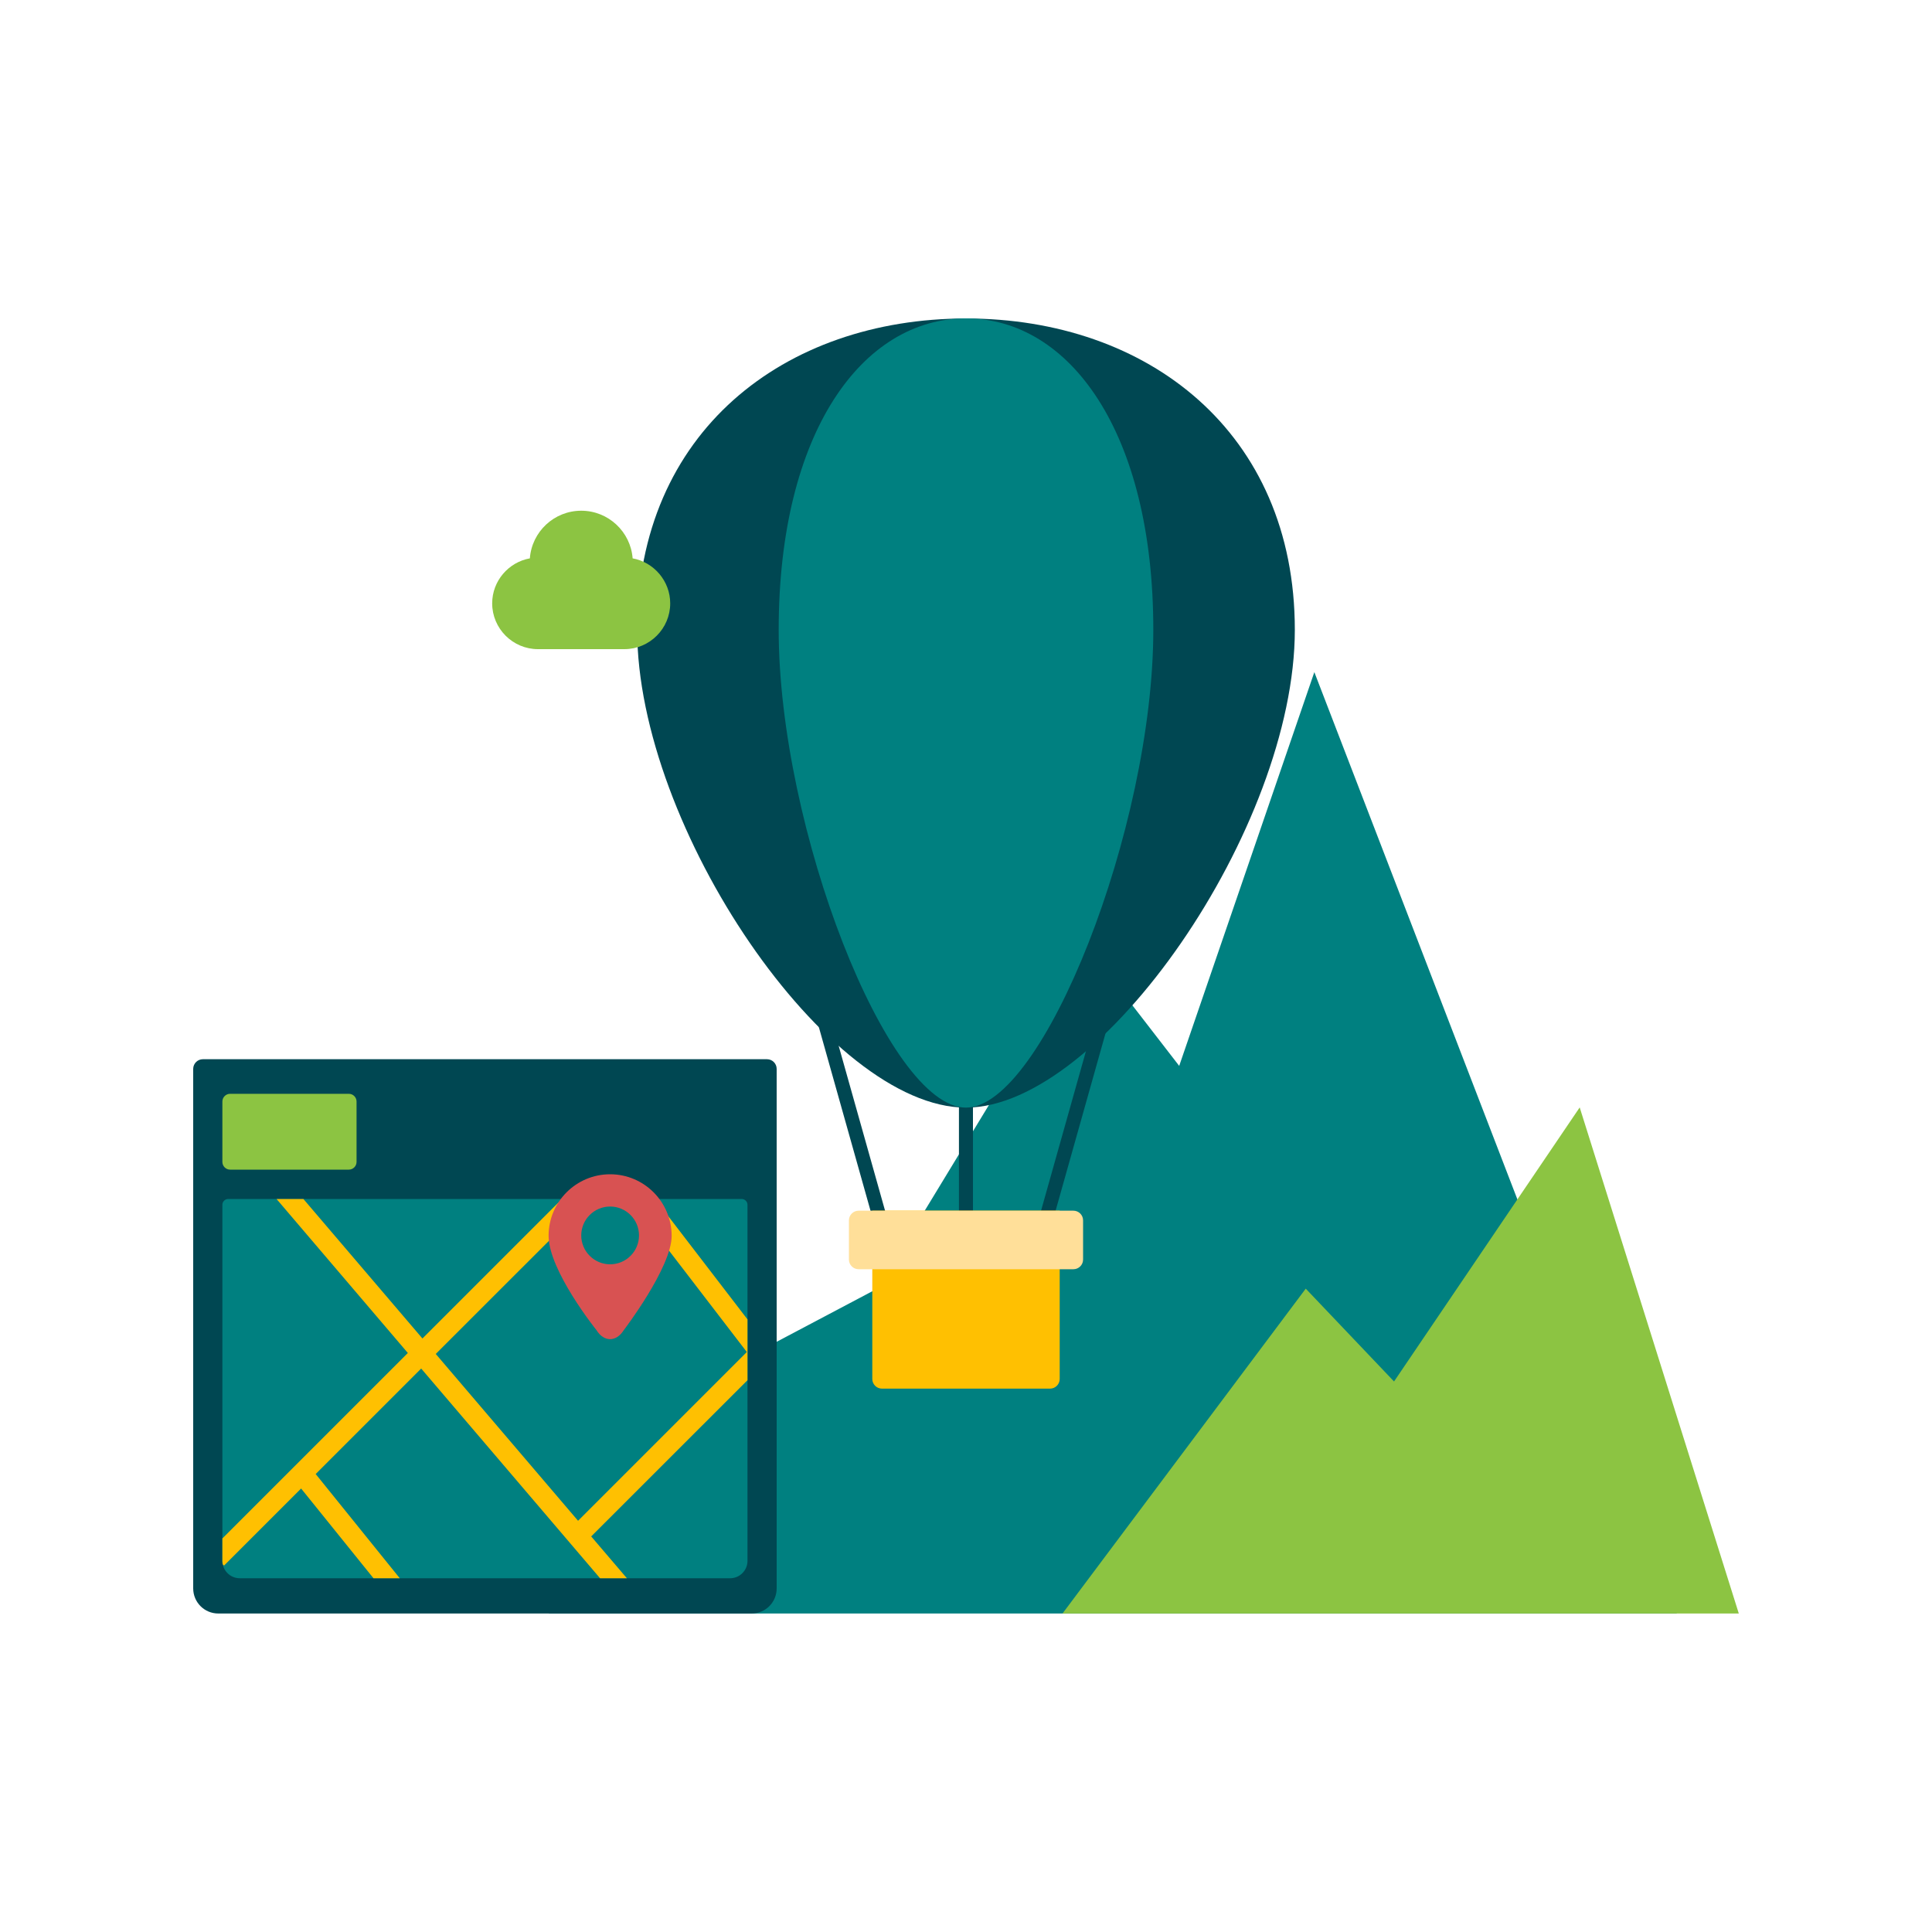 <svg xml:space="preserve" style="enable-background:new 0 0 2000 2000;" viewBox="0 0 2000 2000" y="0px" x="0px" xmlns:xlink="http://www.w3.org/1999/xlink" xmlns="http://www.w3.org/2000/svg" id="图层_1" version="1.1">
<style type="text/css">
	.st0{display:none;}
	.st1{display:inline;}
	.st2{fill:#8FC741;}
	.st3{fill:#008080;}
	.st4{fill:#004752;}
	.st5{fill:#FFC001;}
	.st6{display:inline;fill:#FFC001;}
	.st7{fill:#FFDF99;}
	.st8{fill:#8CC442;}
	.st9{fill:#D85252;}
	.st10{clip-path:url(#SVGID_2_);fill:#FFC001;}
	.st11{display:inline;fill:#004752;}
	.st12{display:inline;fill:#008080;}
	.st13{display:inline;fill:#8CC442;}
	.st14{display:inline;fill:#FFDF99;}
	.st15{display:inline;fill:#D85252;}
	.st16{display:inline;fill:#FFFFFF;}
	.st17{clip-path:url(#SVGID_4_);fill:#004752;}
	.st18{fill:#93CB41;}
	.st19{fill:#FFFFFF;}
	.st20{display:inline;opacity:0.98;fill:#D85252;}
	.st21{display:inline;opacity:0.96;fill:#8CC442;}
	.st22{clip-path:url(#SVGID_6_);}
	.st23{clip-path:url(#SVGID_8_);fill:#FFC001;}
	.st24{clip-path:url(#SVGID_10_);fill:#FFC001;}
	.st25{clip-path:url(#SVGID_12_);fill:#FFC001;}
	.st26{clip-path:url(#SVGID_14_);fill:#FFC001;}
	.st27{fill:#94CC41;}
	.st28{clip-path:url(#SVGID_16_);}
	.st29{clip-path:url(#SVGID_18_);}
	.st30{display:inline;fill:#8FC741;}
</style>
<g class="st0" id="露营">
	<g class="st1">
		<polygon points="663.2,474.4 217.3,1416.9 870.6,1565.6" class="st2"></polygon>
		<polygon points="1108,465.2 663.2,474.4 870.6,1565.6 1602.4,1391" class="st3"></polygon>
		<polygon points="630.2,747.2 366.7,1450.9 642.5,1513.7" class="st4"></polygon>
		<polygon points="847.2,673.1 1086.2,646.3 1161.9,822.4 896.3,869" class="st4"></polygon>
		<path d="M885.9,1584.6h-30.6c-1.1,0-2-0.9-2-2V1504c0-1.1,0.9-2,2-2h30.6c1.1,0,2,0.9,2,2v78.5
			C887.9,1583.7,887,1584.6,885.9,1584.6z" class="st4"></path>
		<path d="M1613.5,1426.4H1583c-1.1,0-2-0.9-2-2v-78.5c0-1.1,0.9-2,2-2h30.6c1.1,0,2,0.9,2,2v78.5
			C1615.5,1425.5,1614.6,1426.4,1613.5,1426.4z" class="st4"></path>
		<path d="M232.6,1441.1H202c-1.1,0-2-0.9-2-2v-78.5c0-1.1,0.9-2,2-2h30.6c1.1,0,2,0.9,2,2v78.5
			C234.6,1440.2,233.7,1441.1,232.6,1441.1z" class="st4"></path>
	</g>
	<g class="st1">
		<path d="M1429.2,1258.8h-290.1c-2.1,0-3.8,1.7-3.8,3.8v16.8c0,2.1,1.7,3.8,3.8,3.8h290.1c2.1,0,3.8-1.7,3.8-3.8v-16.8
			C1433.1,1260.5,1431.4,1258.8,1429.2,1258.8z" class="st4"></path>
		<path d="M1337.5,1576.9l-110.7-304.1c-0.7-2-2.9-3-4.9-2.3l-10.4,3.8c-2,0.7-3,2.9-2.3,4.9l110.7,304.1
			c0.7,2,2.9,3,4.9,2.3l10.4-3.8C1337.2,1581,1338.2,1578.8,1337.5,1576.9z" class="st4"></path>
		<path d="M1209.2,1576.9l110.7-304.1c0.7-2,2.9-3,4.9-2.3l10.4,3.8c2,0.7,3,2.9,2.3,4.9l-110.7,304.1
			c-0.7,2-2.9,3-4.9,2.3l-10.4-3.8C1209.5,1581,1208.4,1578.8,1209.2,1576.9z" class="st4"></path>
		<path d="M1657.1,1443.1h-465.1c-6,0-10.8-4.8-10.8-10.8v-31.2c0-6,4.8-10.8,10.8-10.8h465.1c6,0,10.8,4.8,10.8,10.8
			v31.2C1667.9,1438.3,1663.1,1443.1,1657.1,1443.1z" class="st5"></path>
		<polygon points="1800,1014 1420,1014 1268.6,1393 1648.6,1393" class="st5"></polygon>
		<path d="M1765.1,1258.8h-269.1c-2.1,0-3.8,1.7-3.8,3.8v16.8c0,2.1,1.7,3.8,3.8,3.8h269.1c2.1,0,3.8-1.7,3.8-3.8v-16.8
			C1768.9,1260.5,1767.2,1258.8,1765.1,1258.8z" class="st4"></path>
		<path d="M1694.2,1576.9l-110.7-304.1c-0.7-2-2.9-3-4.9-2.3l-10.4,3.8c-2,0.7-3,2.9-2.3,4.9l110.7,304.1
			c0.7,2,2.9,3,4.9,2.3l10.4-3.8C1693.9,1581,1694.9,1578.8,1694.2,1576.9z" class="st4"></path>
		<path d="M1565.9,1576.9l110.7-304.1c0.7-2,2.9-3,4.9-2.3l10.4,3.8c2,0.7,3,2.9,2.3,4.9l-110.7,304.1
			c-0.7,2-2.9,3-4.9,2.3l-10.4-3.8C1566.2,1581,1565.2,1578.8,1565.9,1576.9z" class="st4"></path>
	</g>
	<path d="M1648.7,414.2c14.3,19.5,22.7,43.5,22.7,69.5c0,65-52.7,117.7-117.7,117.7c-13.4,0-26.3-2.2-38.3-6.4
		c21.1,37.2,61.1,62.3,107,62.3c67.9,0,123-55.1,123-123C1745.5,475.5,1704,426.2,1648.7,414.2z" class="st6"></path>
</g>
<g class="st0" id="浪漫">
	<g class="st1">
		<path d="M646.4,1283.3l-96.1,18.9c-2.1,0.4-4.2-1-4.7-3.1l-13.8-70.2c-0.4-2.1,1-4.2,3.1-4.7l96.1-18.9
			c2.1-0.4,4.2,1,4.7,3.1l13.8,70.2C650,1280.7,648.6,1282.8,646.4,1283.3z" class="st4"></path>
		<circle r="150.6" cy="1649.4" cx="638.5" class="st4"></circle>
		<circle r="53.8" cy="1649.4" cx="638.5" class="st7"></circle>
		<circle r="150.6" cy="1649.4" cx="1478.2" class="st4"></circle>
		<circle r="53.8" cy="1649.4" cx="1478.2" class="st7"></circle>
		<path d="M1275.1,1526H897.5c-33.6,0-61.1,27.5-61.1,61.1v0c0,33.6,27.5,61.1,61.1,61.1h377.6
			c33.6,0,61.1-27.5,61.1-61.1v0C1336.2,1553.5,1308.7,1526,1275.1,1526z" class="st3"></path>
		<path d="M993.8,1265H771c-11.8,0-21.5-9.7-21.5-21.5v-10.2c0-11.8,9.7-21.5,21.5-21.5h222.8
			c11.8,0,21.5,9.7,21.5,21.5v10.2C1015.3,1255.4,1005.6,1265,993.8,1265z" class="st4"></path>
		<path d="M475.4,1008h194.2c36.7,0,66.8,30.1,66.8,66.8v112c0,36.7-30.1,66.8-66.8,66.8H475.4
			c-36.7,0-66.8-30.1-66.8-66.8v-112C408.6,1038.1,438.7,1008,475.4,1008z" class="st3"></path>
		<path d="M460.5,1375.2h-31.2c-26.5,0-48.2-21.7-48.2-48.2v0c0-26.5,21.7-48.2,48.2-48.2h31.2
			c26.5,0,48.2,21.7,48.2,48.2v0C508.6,1353.5,487,1375.2,460.5,1375.2z" class="st4"></path>
		<path d="M429.7,1375.2h-0.6c-26.4,0-48-21.6-48-48v-0.4c0-26.4,21.6-48,48-48h0.6V1375.2z" class="st5"></path>
		<path d="M960.7,1423.8L960.7,1423.8c0-48.2,33.3-88.6,78.2-99.4c12.4-3,18.1-17.3,11.7-28.2
			c-11-18.6-31.2-31.1-54.2-31.1h-305c-176.1,0-320.2,144.1-320.2,320.2v0c0,34.6,28.3,62.9,62.9,62.9h562.3
			c34.6,0,62.9-28.3,62.9-62.9V1526C1004.5,1524,960.7,1479,960.7,1423.8z" class="st3"></path>
		<path d="M648.2,1119.4c0-24.7-19.7-44.8-44.1-44.8c-12.4,0-23.6,6.6-31.6,15c-8-8.4-19.2-15-31.6-15
			c-24.4,0-44.1,20.1-44.1,44.8c0,36.6,57.7,84.7,75.7,84.7C590.8,1204.1,648.2,1153.4,648.2,1119.4z" class="st7"></path>
		<path d="M685,1527.7H509.5c-0.4,0-0.8-0.4-0.8-0.8v-16.1c0-0.4,0.4-0.8,0.8-0.8h175.4c0.5,0,1,0.4,1,1v15.9
			C685.8,1527.3,685.5,1527.7,685,1527.7z" class="st4"></path>
		<path d="M685,1601H509.5c-0.4,0-0.8-0.4-0.8-0.8v-16.1c0-0.4,0.4-0.8,0.8-0.8h175.4c0.5,0,1,0.4,1,1v15.9
			C685.8,1600.6,685.5,1601,685,1601z" class="st4"></path>
		<path d="M720.5,1564.4H474c-0.4,0-0.8-0.4-0.8-0.8v-16.1c0-0.4,0.4-0.8,0.8-0.8h246.3c0.5,0,1,0.4,1,1v15.9
			C721.3,1564,720.9,1564.4,720.5,1564.4z" class="st4"></path>
		<path d="M1287.3,1057.7h114l103.8,383.1h-217.8c0,0,16.5-51.2,16.5-193.1S1287.3,1057.7,1287.3,1057.7z" class="st3"></path>
		<path d="M1285.9,965.4h141c34.6,0,62.7,28.1,62.7,62.7v9.7c0,34.6-28.1,62.7-62.7,62.7h-141
			c-34.6,0-62.7-28.1-62.7-62.7v-9.7C1223.2,993.5,1251.2,965.4,1285.9,965.4z" class="st3"></path>
		<path d="M1478.1,983.7h0.6c26.4,0,48,21.6,48,48v0.4c0,26.4-21.6,48-48,48h-0.6V983.7z" class="st5"></path>
		<path d="M1456.7,1105.9h-8.7c-11.8,0-21.4-9.6-21.4-21.4V979.3c0-11.8,9.6-21.4,21.4-21.4h8.7
			c11.8,0,21.4,9.6,21.4,21.4v105.2C1478.1,1096.3,1468.5,1105.9,1456.7,1105.9z" class="st4"></path>
		<path d="M1312.4,1064.3h-118.1c-13.1,0-23.8-10.6-23.8-23.8v0c0-13.1,10.6-23.8,23.8-23.8h118.1
			c13.1,0,23.8,10.6,23.8,23.8v0C1336.2,1053.7,1325.5,1064.3,1312.4,1064.3z" class="st4"></path>
		<path d="M1252.7,1016.8H1240c13.1,0,23.8,10.6,23.8,23.8v0c0,13.1-10.6,23.8-23.8,23.8h12.7
			c13.1,0,23.8-10.6,23.8-23.8v0C1276.5,1027.4,1265.8,1016.8,1252.7,1016.8z" class="st8"></path>
		<circle r="23.8" cy="1040.5" cx="1194.3" class="st8"></circle>
		<path d="M1200.3,766.9h-8.1c-0.3,0-0.7,0-1,0v122c0.3,0,0.7,0,1,0h8.1c19.8,0,35.9-27.5,35.9-61v0
			C1236.2,794.4,1220,766.9,1200.3,766.9z" class="st7"></path>
		<rect height="121.9" width="11.2" class="st5" y="767" x="1191.1"></rect>
		<path d="M1241.2,847h-14.5c-0.4,0-0.8-0.4-0.8-0.8v-36.5c0-0.4,0.4-0.8,0.8-0.8h14.5c0.4,0,0.8,0.4,0.8,0.8l0,36.5
			C1242,846.6,1241.7,847,1241.2,847z" class="st7"></path>
		<path d="M1277.8,831.5h-50.1c-0.2,0-0.4-0.2-0.4-0.4v-6.4c0-0.2,0.2-0.4,0.4-0.4h50.1c0.2,0,0.4,0.2,0.4,0.4v6.4
			C1278.1,831.3,1278,831.5,1277.8,831.5z" class="st7"></path>
		<path d="M1320.4,995.1L1270.2,826c-0.1-0.2,0.1-0.4,0.2-0.5l6.3-1.9c0.2-0.1,0.4,0.1,0.5,0.2l50.2,169.2
			c0.1,0.2-0.1,0.4-0.2,0.5l-6.3,1.9C1320.7,995.4,1320.5,995.3,1320.4,995.1z" class="st7"></path>
		<circle r="9.8" cy="991.9" cx="1322.5" class="st7"></circle>
		<path d="M1495.1,1495.3c24.5,0,47.9,5.2,68.9,14.7c14.2,1.9,24.7-15.3,16.8-29.1c-35.2-61.2-105.8-94.5-177.4-93.1
			c-107.3,2.1-192.1,96.1-192.1,212.7c0,16.6,1.8,32.8,5.1,48.3H1327C1334.7,1562.8,1407,1495.3,1495.1,1495.3z" class="st3"></path>
	</g>
	<g class="st1">
		<path d="M916,1095c2.4-0.4,5-3.5,6.9-8.6c4.9-13.1,14.4-41.3,20.7-79c8.4-50.7-11.2-45.4-1.3-105.1
			c6.6-39.8,26.3-45.2,36.7-107.6c8.2-49.2,1.7-80.1-1.5-91c-0.8-2.8-2.3-4.2-3.9-3.8l0,0c-2.8,0.7-5.1,8.7-4,14
			c3.1,14.8,6.3,42.8-0.4,83.1c-9.2,55.5-26.3,45.3-36.7,107.6c-10.3,61.8,10.3,54.4,1.5,107.1c-5.2,31.4-13.5,55.3-19.3,69.6
			C912.3,1087.3,913.1,1095.5,916,1095L916,1095z" class="st4"></path>
		<path d="M756.9,687.8c-2,1.9-3.1,6.2-2.8,11.8c0.6,14.5,2.7,45.2,11.2,82.1c11.5,49.7,26.7,32.7,40.2,91.2
			c9,39.1-6.3,56.1,7.8,117.3c11.1,48.2,28.3,71.2,35.1,78.7c1.8,2,3.5,2.3,4.8,0.9v0c2.2-2.4,1.2-10.8-1.7-14.8
			c-8.2-11-21.4-33.5-30.5-73.1c-12.5-54.4,6.2-56.2-7.8-117.3c-13.9-60.6-29.2-41.1-41.1-92.8c-7.1-30.8-8.8-56.9-9-73
			C763,692.2,759.3,685.6,756.9,687.8L756.9,687.8z" class="st4"></path>
		<path d="M898.9,1074.6c-2.2-0.9-4.5-5-6-11.3c-4.1-16.2-11.8-51.2-16.2-96.6c-6-61.2,11.9-51.4,4.9-123.4
			c-4.7-48-22.6-57.8-29.9-133.1c-5.8-59.3,1.3-94.5,4.6-106.7c0.9-3.2,2.2-4.5,3.7-3.8l0,0c2.5,1.3,4.4,11.2,3.1,17.2
			c-3.4,16.8-7.3,49.2-2.6,97.8c6.5,66.9,22.6,58,29.9,133.1c7.3,74.5-11.4,62.1-5.2,125.6c3.7,37.8,10.4,67.5,15.3,85.3
			C902.6,1066.2,901.5,1075.7,898.9,1074.6L898.9,1074.6z" class="st4"></path>
		<g>
			<g>
				<path d="M998.6,718.6l-39.5-6.5c-3-0.5-5.2-3.1-4.7-5.9l17-24.2c0.2-1.4,1.7-2.3,3.2-2l19.7,3.3
					c1.5,0.3,2.6,1.6,2.4,2.9l8.3,28.3C1004.5,717.3,1001.6,719.1,998.6,718.6z" class="st7"></path>
				<path d="M1152.3,531.9c-12.7,77-76,169.1-168.6,153.8c-81.1-13.4-123-122.8-110.3-199.8
					c12.7-77,85.4-129.1,162.4-116.4C1112.8,382.2,1165,454.9,1152.3,531.9z" class="st7"></path>
			</g>
		</g>
		<g>
			<path d="M879.4,608.4l-46.7,0.9c-3.6,0.1-6.6-2.5-6.6-5.7l14.3-31.3c0-1.6,1.4-3,3.2-3l23.3-0.5
				c1.8,0,3.3,1.3,3.3,2.9l15.5,30.7C885.9,605.6,883,608.3,879.4,608.4z" class="st9"></path>
			<path d="M1016.1,361.6c1.8,91-51.3,210-160.7,212.2c-95.8,1.9-167.1-114.7-168.9-205.7c-1.8-91,70.5-166.2,161.6-168
				C939.1,198.2,1014.3,270.6,1016.1,361.6z" class="st9"></path>
		</g>
		<g>
			<g>
				<path d="M771,692.3l-34.1,8.1c-2.6,0.6-5.2-0.8-5.8-3.1l5.5-25.2c-0.3-1.2,0.6-2.4,1.9-2.7l17-4
					c1.3-0.3,2.6,0.4,2.9,1.6l16.3,20.1C775.4,689.2,773.7,691.7,771,692.3z" class="st7"></path>
				<path d="M832,489.7c15.8,66.4-4.3,162.1-84.1,181c-69.9,16.6-140.7-57.5-156.4-124c-15.8-66.4,25.3-133,91.7-148.8
					S816.3,423.3,832,489.7z" class="st7"></path>
			</g>
		</g>
		<g>
			<path d="M942.1,1070.8h-91c-13.8,0-25,11.3-25,25v91c0,13.8,11.3,25,25,25h91c13.8,0,25-11.3,25-25v-91
				C967.1,1082.1,955.9,1070.8,942.1,1070.8z" class="st5"></path>
			<path d="M976,1119.3H817.2c-7.1,0-13-5.8-13-13v-22.5c0-7.1,5.8-13,13-13H976c7.1,0,13,5.8,13,13v22.5
				C989,1113.5,983.2,1119.3,976,1119.3z" class="st7"></path>
			<path d="M969.4,1065.6C969.4,1065.6,969.4,1065.6,969.4,1065.6l-11.1-19.2c-3.2-5.5-10.2-7.3-15.7-4.2l-46.1,26.6
				l-46.1-26.6c-5.5-3.2-12.5-1.3-15.7,4.2l-11,19.1c0,0,0,0,0,0.1c-1.3,2.3,0.4,5.2,3.1,5.2h66.2h6.9h66.2
				C969,1070.8,970.7,1067.9,969.4,1065.6z" class="st9"></path>
			<path d="M908.1,1119.3h-22.9c-0.7,0-1.3-0.6-1.3-1.3v-45.9c0-0.7,0.6-1.3,1.3-1.3h22.9c0.7,0,1.3,0.6,1.3,1.3v45.9
				C909.3,1118.7,908.8,1119.3,908.1,1119.3z" class="st9"></path>
		</g>
	</g>
</g>
<g id="户外">
	<polygon points="567.9,1670.3 738.9,1423.4 908.3,1333.9 1124.2,978.5 1220.7,1103.4 1360.6,695.8 1735.9,1670.3" class="st3"></polygon>
	<g>
		<path d="M778,1670.3H226c-14.4,0-26-11.6-26-26v-537.8c0-5.5,4.5-10,10-10h584c5.5,0,10,4.5,10,10v537.8
			C804,1658.7,792.4,1670.3,778,1670.3z" class="st4"></path>
		<path d="M755.8,1633.8H248.2c-9.9,0-18-8.1-18-18v-368.6c0-3.3,2.7-6,6-6h531.6c3.3,0,6,2.7,6,6v368.6
			C773.8,1625.7,765.7,1633.8,755.8,1633.8z" class="st3"></path>
		<path d="M361.1,1210.8H238.2c-4.4,0-8-3.6-8-8v-62.5c0-4.4,3.6-8,8-8h122.9c4.4,0,8,3.6,8,8v62.5
			C369.1,1207.2,365.5,1210.8,361.1,1210.8z" class="st8"></path>
		<g>
			<defs>
				<path d="M755.8,1633.8H248.2c-9.9,0-18-8.1-18-18v-368.6c0-3.3,2.7-6,6-6h531.6c3.3,0,6,2.7,6,6v368.6
					C773.8,1625.7,765.7,1633.8,755.8,1633.8z" id="SVGID_1_"></path>
			</defs>
			<clipPath id="SVGID_2_">
				<use style="overflow:visible;" xlink:href="#SVGID_1_"></use>
			</clipPath>
			<path d="M800.2,1402.4l-2.9-2.9l1.5-1.1l-149.6-194.9l7.1-7.1l-14.9-14.9l-5.1,5.1l-18.6-24.2l-16.8,12.9l20.3,26.4
				l-183.9,183.9l-143.1-167.7l-16.1,13.7l144.1,169l-205.2,205.2l14.9,14.9l79.8-79.8l94.2,116.8l16.5-13.3l-95.6-118.5
				l109.2-109.2l208.3,244.2l16.1-13.7l-48.4-56.7L800.2,1402.4z M634.2,1218.6l138.9,181l-174.7,174.7l-147.3-172.7L634.2,1218.6z" class="st10"></path>
		</g>
	</g>
	<polygon points="1099.9,1670.3 1351.7,1334 1443.1,1430.1 1635.3,1146.4 1800,1670.3" class="st8"></polygon>
	<g>
		
			<rect height="209.8" width="14.5" class="st4" transform="matrix(0.963 -0.271 0.271 0.963 -281.164 281.876)" y="1055.9" x="874.6"></rect>
		
			<rect height="209.8" width="14.5" class="st4" transform="matrix(-0.963 -0.271 0.271 -0.963 1866.93 2579.004)" y="1055.9" x="1103.9"></rect>
		<rect height="209.8" width="14.5" class="st4" y="1055.9" x="992.7"></rect>
		<path d="M1340.4,652c0,204.8-200.5,494.6-340.4,494.6c-142.9,0-340.4-289.8-340.4-494.6S812,329.7,1000,329.7
			S1340.4,447.2,1340.4,652z" class="st4"></path>
		<path d="M1193.9,652c0,204.8-114.3,494.6-193.9,494.6c-81.4,0-193.9-289.8-193.9-494.6s86.8-322.4,193.9-322.4
			S1193.9,447.2,1193.9,652z" class="st3"></path>
		<path d="M1087,1437.5H913c-5.5,0-10-4.5-10-10v-174.2H1097v174.2C1097,1433,1092.5,1437.5,1087,1437.5z" class="st5"></path>
		<path d="M1111.2,1313.9H888.8c-5.5,0-10-4.5-10-10v-40.6c0-5.5,4.5-10,10-10h222.4c5.5,0,10,4.5,10,10v40.6
			C1121.2,1309.4,1116.7,1313.9,1111.2,1313.9z" class="st7"></path>
	</g>
	<path d="M654.9,578c-2.1-27.5-25.1-49.3-53.2-49.3c-28.1,0-51.1,21.7-53.2,49.3c-22.1,4-39,23.4-39,46.6v0
		c0,26.1,21.3,47.4,47.4,47.4h89.5c26.1,0,47.4-21.3,47.4-47.4v0C693.8,601.5,676.9,582,654.9,578z" class="st8"></path>
	<path d="M631.6,1215.6c-35.2,0-63.7,28.5-63.7,63.7c0,36,49.6,97.7,49.6,97.7c7.7,12.4,20.4,12.4,28.2,0
		c0,0,49.6-64.9,49.6-97.7C695.2,1244.1,666.7,1215.6,631.6,1215.6z M631.6,1308.8c-16.5,0-29.9-13.4-29.9-29.9s13.4-29.9,29.9-29.9
		c16.5,0,29.9,13.4,29.9,29.9S648.1,1308.8,631.6,1308.8z" class="st9"></path>
</g>
<g class="st0" id="办公">
	<path d="M1790,918.4H210c-5.5,0-10-4.5-10-10v-21.1c0-5.5,4.5-10,10-10h1580c5.5,0,10,4.5,10,10v21.1
		C1800,913.9,1795.5,918.4,1790,918.4z" class="st11"></path>
	<path d="M1710.7,1114.3H887.9V970.9c0-5.5,4.5-10,10-10h802.8c5.5,0,10,4.5,10,10V1114.3z" class="st6"></path>
	<rect height="617.1" width="550.7" class="st12" y="918.4" x="296.9"></rect>
	<path d="M1742.7,1617.8h-21.1c-5.5,0-10-4.5-10-10V918.4h41.1v689.4C1752.7,1613.3,1748.3,1617.8,1742.7,1617.8z" class="st11"></path>
	<path d="M286.9,1617.8h-21.1c-5.5,0-10-4.5-10-10V918.4h41.1v689.4C296.9,1613.3,292.4,1617.8,286.9,1617.8z" class="st11"></path>
	<rect height="41.1" width="555.4" class="st11" y="1206.4" x="294.5"></rect>
	<rect height="41.1" width="555.4" class="st11" y="1535.5" x="294.5"></rect>
	<path d="M878.7,1617.8h-21.1c-5.5,0-10-4.5-10-10V918.4h41.1v689.4C888.7,1613.3,884.2,1617.8,878.7,1617.8z" class="st11"></path>
	<circle r="27.6" cy="1310.2" cx="567.1" class="st6"></circle>
	<circle r="27.6" cy="989.3" cx="567.1" class="st6"></circle>
	<rect height="339.6" width="588.5" class="st11" y="382.2" x="1009.8"></rect>
	
		<rect height="522.7" width="273.7" class="st12" transform="matrix(-1.836970e-16 1 -1 -1.836970e-16 1856.044 -752.041)" y="290.7" x="1167.2"></rect>
	<rect height="81.4" width="41.1" class="st11" y="718.1" x="1297.8"></rect>
	<rect height="82" width="619.2" class="st13" y="795.3" x="993"></rect>
	<rect height="361.1" width="70" class="st6" y="516.1" x="366.2"></rect>
	<rect height="153.1" width="27.9" class="st14" y="551.3" x="387.3"></rect>
	<rect height="322.5" width="70" class="st6" y="554.7" x="436.3"></rect>
	<rect height="136.7" width="27.9" class="st14" y="586.2" x="457.4"></rect>
	<rect height="263.7" width="51.9" class="st15" y="613.6" x="506.3"></rect>
	<rect height="17.1" width="29.4" class="st16" y="835.5" x="518"></rect>
	<rect height="263.7" width="51.9" class="st15" y="613.6" x="558.2"></rect>
	<rect height="17.1" width="29.4" class="st16" y="835.5" x="569.9"></rect>
	<path d="M1667.3,869.5h-99.2v4.8c0,1.6,1.3,2.9,2.9,2.9h93.3c1.6,0,2.9-1.3,2.9-2.9V869.5z" class="st11"></path>
	<path d="M1678.5,869.5H1557c-2,0-3.5-1.6-3.5-3.5v-5.8H1682v5.8C1682,868,1680.4,869.5,1678.5,869.5z" class="st11"></path>
	<path d="M1642.3,860.2h-55.8c-5,0-9.1-4.1-9.6-9.6l-6.1-72.4c-0.3-3.1,2-5.7,4.8-5.7h77.6c2.8,0,5.1,2.7,4.8,5.7
		l-6.1,72.4C1651.4,856.1,1647.2,860.2,1642.3,860.2z" class="st6"></path>
	<path d="M1676,792.8c-10-7.7-26.2-3.3-36.1,9.7c-10,13-9.9,29.8,0.1,37.4c10,7.7,26.2,3.3,36.1-9.7
		C1686,817.2,1686,800.5,1676,792.8z M1645.8,832.3c-5.6-4.3-4.7-15.4,1.7-23.9c6.5-8.5,17-12.2,22.6-7.9c5.6,4.3,4.7,15.4-1.7,23.9
		C1661.9,832.9,1651.3,836.5,1645.8,832.3z" class="st6"></path>
	<path d="M1588.7,844l-4.7-55.6c-0.2-1.9,1.3-3.5,3.2-3.5h54.3c1.9,0,3.3,1.6,3.2,3.5L1640,844c-0.2,2.2-2,3.9-4.2,3.9
		h-42.9C1590.7,847.9,1588.9,846.2,1588.7,844z" class="st14"></path>
	<g class="st1">
		<path d="M654.6,853.1l-102.2-153c-1.2-1.8-3.7-2.3-5.5-1.1l-7,4.7c-1.8,1.2-2.3,3.7-1.1,5.5l102.2,153
			c1.2,1.8,3.7,2.3,5.5,1.1l7-4.7C655.3,857.5,655.8,855,654.6,853.1z" class="st5"></path>
		<path d="M755.6,849.8h-162c-4.4,0-8,3.6-8,8v17c0,4.4,3.6,8,8,8h162c4.4,0,8-3.6,8-8v-17
			C763.6,853.5,760,849.8,755.6,849.8z" class="st4"></path>
		<path d="M896,498.2C839.2,555,785.7,608.5,753.4,640.8c-39.4-39.4-39.4-103.2,0-142.6
			C792.8,458.8,856.6,458.8,896,498.2z" class="st5"></path>
		<path d="M796.7,597.5c22.3-22.3,43.4-43.4,56.1-56.1c15.5,15.5,15.5,40.6,0,56.1C837.2,613,812.1,613,796.7,597.5z" class="st7"></path>
		<path d="M784.8,509.8l-19.8,19.8c-5.1,5.1-13.5,5.1-18.7,0l-29.2-29.2c-5.1-5.1-5.1-13.5,0-18.7l19.8-19.8
			c5.1-5.1,13.5-5.1,18.7,0l29.2,29.2C789.9,496.3,789.9,504.7,784.8,509.8z" class="st5"></path>
		<path d="M725.7,499.9L527.9,697.7c-1.6,1.6-1.6,4.1,0,5.7l6,6c1.6,1.6,4.1,1.6,5.7,0l197.8-197.8
			c1.6-1.6,1.6-4.1,0-5.7l-6-6C729.8,498.3,727.3,498.3,725.7,499.9z" class="st5"></path>
		<circle r="20" cy="704" cx="545.1" class="st7"></circle>
		<path d="M717.9,828.3h-12.3c-3.2,0-5.8,2.6-5.8,5.8v15.7h24v-15.7C723.7,830.9,721.1,828.3,717.9,828.3z" class="st9"></path>
	</g>
	<path d="M893.9,799.6h66.3c7.1,0,12.9,5.4,12.9,12.1l-7.7,55.5c0,5.5-4.8,10.1-10.7,10.1h-55.3
		c-5.9,0-10.7-4.5-10.7-10.1l-7.7-55.5C881,805,886.8,799.6,893.9,799.6z" class="st12"></path>
	<rect height="18.2" width="4.1" class="st11" y="781.4" x="926.4"></rect>
	<g class="st1">
		<defs>
			<path d="M893.9,799.6h66.3c7.1,0,12.9,5.4,12.9,12.1l-7.7,55.5c0,5.5-4.8,10.1-10.7,10.1h-55.3
				c-5.9,0-10.7-4.5-10.7-10.1l-7.7-55.5C881,805,886.8,799.6,893.9,799.6z" id="SVGID_3_"></path>
		</defs>
		<clipPath id="SVGID_4_">
			<use style="overflow:visible;" xlink:href="#SVGID_3_"></use>
		</clipPath>
		<path d="M975.7,866.1h-97.4c-2.2,0-4-1.8-4-4v-8.4c0-2.2,1.8-4,4-4h97.4c2.2,0,4,1.8,4,4v8.4
			C979.7,864.4,977.9,866.1,975.7,866.1z" class="st17"></path>
	</g>
	<path d="M884.2,728.6c-6,0-11.6,1.2-16.8,3.2c-1.9,4.8-3,9.9-3,15.4c0,22.8,18.5,41.3,41.3,41.3
		c8.6,0,16.6-2.6,23.2-7.1c0.4-2.4,0.6-4.9,0.6-7.5C929.5,748.9,909.2,728.6,884.2,728.6z" class="st13"></path>
	<path d="M988.7,765.8c2.3-4.9,3.5-9.9,3.8-15c-3.1-3.4-7-6.2-11.4-8.3c-18.6-8.8-40.8-0.8-49.6,17.8
		c-3.3,7-4.2,14.5-3.1,21.6c1.8,1.3,3.8,2.4,5.9,3.4C954.8,794.9,979.1,786.2,988.7,765.8z" class="st13"></path>
</g>
<g class="st0" id="唱歌">
	<g class="st1">
		<path d="M1089.9,1257.5c161.1-161.1,127.3-273.5,8.3-392.5C992.8,759.5,877,744.4,740.1,881.4
			c-161.3,161.3-265.8,27.3-421.5,183.1c-146.6,146.6-88,357.5,78.2,523.7c166.2,166.2,377.1,224.8,523.7,78.2
			C1069.5,1517.2,941.7,1405.7,1089.9,1257.5z" class="st3"></path>
		<path d="M657.1,1529.9l-202.2-202.2c-2.3-2.3-2.3-6.2,0-8.5l35.2-35.2c2.3-2.3,6.2-2.3,8.5,0l202.2,202.2
			c2.3,2.3,2.3,6.2,0,8.5l-35.2,35.2C663.2,1532.3,659.4,1532.3,657.1,1529.9z" class="st5"></path>
		
			<ellipse ry="138.3" rx="134" cy="1143.4" cx="842.5" class="st18" transform="matrix(0.707 -0.707 0.707 0.707 -561.749 930.638)"></ellipse>
		
			<ellipse ry="106.4" rx="103.1" cy="1143.4" cx="842.5" class="st4" transform="matrix(0.707 -0.707 0.707 0.707 -561.749 930.638)"></ellipse>
		
			<rect height="1113.2" width="140.4" class="st4" transform="matrix(0.707 0.707 -0.707 0.707 905.404 -622.671)" y="225" x="1134.1"></rect>
		<path d="M1570.7,506.6l-91.4-91.4c-12.5-12.5-13.7-32.1-2.7-45.2l89.9-108.3c12.4-14.9,35.2-15.6,49.4-1.4L1725.7,370
			c14.1,14.1,13.5,37-1.4,49.4l-108.3,89.9C1602.8,520.2,1583.2,519,1570.7,506.6z" class="st5"></path>
		<g>
			<polygon points="542.6,1373.5 536.6,1367.4 1546.5,369.6 1552.5,375.6" class="st19"></polygon>
			<polygon points="567.3,1398.1 561.2,1392.1 1608,349.9 1614.1,355.9" class="st19"></polygon>
			
				<rect height="1477.1" width="8.5" class="st19" transform="matrix(0.707 0.707 -0.707 0.707 960.865 -523.17)" y="159.7" x="1107.7"></rect>
			<polygon points="617.4,1448.2 611.4,1442.2 1609.2,432.3 1615.2,438.4" class="st19"></polygon>
			
				<ellipse ry="14.9" rx="14.4" cy="353" cx="1611.2" class="st19" transform="matrix(0.707 -0.707 0.707 0.707 222.277 1242.691)"></ellipse>
			
				<ellipse ry="14.9" rx="14.4" cy="373.9" cx="1548.4" class="st19" transform="matrix(0.707 -0.707 0.707 0.707 189.089 1204.386)"></ellipse>
			
				<ellipse ry="14.9" rx="14.4" cy="376" cx="1634.2" class="st19" transform="matrix(0.707 -0.707 0.707 0.707 212.749 1265.693)"></ellipse>
			
				<ellipse ry="14.9" rx="14.4" cy="436.5" cx="1611" class="st19" transform="matrix(0.707 -0.707 0.707 0.707 163.161 1266.982)"></ellipse>
		</g>
	</g>
	<path d="M1293.8,1313.6h-126.9l0,0c-14.7,0-26.6,11.9-26.6,26.6v32.4v103.9c-5.8-2.5-12.2-3.9-18.9-3.7
		c-23,0.6-42.1,19.3-43.2,42.3c-1.2,25.5,19.1,46.5,44.3,46.5c24.5,0,44.4-19.9,44.4-44.4c0-0.5-0.1-1-0.1-1.5h0.1V1386
		c0-7.4,6-13.3,13.3-13.3h100.3c7.4,0,13.3,6,13.3,13.3v90.6c-5.8-2.5-12.2-3.9-18.9-3.7c-23,0.6-42.1,19.3-43.2,42.3
		c-1.2,25.5,19.1,46.5,44.3,46.5c24.5,0,44.4-19.9,44.4-44.4c0-0.5-0.1-1-0.1-1.5h0.1v-143.1v-32.4
		C1320.5,1325.5,1308.6,1313.6,1293.8,1313.6L1293.8,1313.6z" class="st15"></path>
	<path d="M1022.8,461.4v-45.9H958c-23.4,0-42.5,18.1-44.2,41h-0.2v3.4v1.5v24.6V510v54.2c-5.9-2.7-12.4-4.3-19.3-4.3
		c-26.5,0-47.8,22.5-45.8,49.4c1.7,22.7,20.2,40.9,42.9,42.3c25.3,1.6,46.5-17.4,48.6-41.8h0.2V510h82.5v-24.1h-82.5v-24.6H1022.8z" class="st20"></path>
	<g class="st1">
		<path d="M1549.3,1025.7c0,0,127.5,127.5,172.2,172.2s0,88.6,0,88.6s-47.1,53.7-100.8,0
			c-53.7-53.7-100.6-100.6-123.3-123.3c-22.7-22.7-69.3-34.7-103.7-0.3c-34.4,34.4-18.5,81.3,2.1,101.9
			c20.5,20.5,215.1,215.1,215.1,215.1s7,6.6,13.7-0.1c8.5-8.5,1.1-14.7,1.1-14.7s-203.9-203.9-215-215
			c-11.1-11.1-29.6-44.8-2.1-72.3c27.6-27.6,57.8-12.1,72,2.1c14.1,14.1,124.5,124.5,124.5,124.5s60.8,68.7,129.5,0
			c68.7-68.7,0-122.3,0-122.3l-170.4-170.4L1549.3,1025.7z" class="st4"></path>
		<g>
			<path d="M1672.9,1087l-47.3,47.3c-11.3,11.3-29.4,11.5-41,0.6l-281.5-265.1l105.2-105.2l265.1,281.5
				C1684.5,1057.6,1684.2,1075.8,1672.9,1087z" class="st3"></path>
			
				<ellipse ry="118.5" rx="118.5" cy="766.1" cx="1304.7" class="st5" transform="matrix(0.707 -0.707 0.707 0.707 -159.561 1146.951)"></ellipse>
			<polygon points="1455.3,791.7 1330.4,916.6 1277.7,895.2 1433.9,739.1" class="st4"></polygon>
			<circle r="27.6" cy="896.5" cx="1435.2" class="st18"></circle>
			
				<ellipse ry="13.7" rx="13.7" cy="896.5" cx="1435.2" class="st19" transform="matrix(0.707 -0.707 0.707 0.707 -213.598 1277.409)"></ellipse>
		</g>
		
			<rect height="26.8" width="47.2" class="st4" transform="matrix(0.707 -0.707 0.707 0.707 -306.214 1501.003)" y="1106.7" x="1635.2"></rect>
	</g>
</g>
<g class="st0" id="下午茶">
	<path d="M1204.1,642.3v-360c0-25.2-20.4-45.6-45.6-45.6h-68.3c-25.2,0-45.6,20.4-45.6,45.6v360h0
		c0,78.8-114,113.3-114,234.8V1800h387.4V877.1C1318.1,774.2,1204.1,710.6,1204.1,642.3L1204.1,642.3z" class="st12"></path>
	<path d="M1044.6,604.5L1044.6,604.5l0-368c0-20.1,16.3-36.5,36.5-36.5h86.6c20.1,0,36.5,16.3,36.5,36.5l0,368H1044.6z" class="st11"></path>
	<path d="M1241.1,1712.8h-233.4c-11,0-20-9-20-20v-691.9c0-11,9-20,20-20h233.4c11,0,20,9,20,20v691.9
		C1261.1,1703.9,1252.1,1712.8,1241.1,1712.8z" class="st16"></path>
	<path d="M1001.6,1800H373.2c-27.6,0-48.8-24.3-45.2-51.6l61.1-458.7c3-22.6,22.3-39.6,45.2-39.6h506.2
		c22.8,0,42.2,16.9,45.2,39.6l61.1,458.7C1050.4,1775.7,1029.2,1800,1001.6,1800z" class="st13"></path>
	<path d="M521.7,1546.4c-34.3,0-62.1-30.7-62.1-68.4v-227.9h455.7v227.9c0,37.7-27.9,68.4-62.1,68.4H521.7z" class="st11"></path>
	<path d="M851.5,1523.6H523.3c-22.7,0-41-20.4-41-45.6v-227.9h410.2v227.9C892.5,1503.2,874.1,1523.6,851.5,1523.6z" class="st13"></path>
	<path d="M749.8,1568.1H625.1c-3.3,0-6-2.7-6-6v-70c0-3.3,2.7-6,6-6h124.7c3.3,0,6,2.7,6,6v70
		C755.8,1565.4,753.1,1568.1,749.8,1568.1z" class="st16"></path>
	<path d="M574.4,1249.3v-45.6c0-62.8,51.1-113.9,113.9-113.9s113.9,51.1,113.9,113.9v45.6h45.6v-45.6
		c0-88-71.6-159.5-159.5-159.5s-159.5,71.6-159.5,159.5v45.6H574.4z" class="st21"></path>
	<g class="st1">
		<path d="M1580.6,1800h-545.7c-19.2,0-36.8-9.8-45.3-25.2l-43.7-78.6c-8.4-15.2,3.8-33,22.7-33H1647
			c18.8,0,31.1,17.8,22.7,33l-43.7,78.6C1617.4,1790.2,1599.8,1800,1580.6,1800z" class="st4"></path>
		<path d="M1512.9,1663.3h-410.2v-103.9c0-5.5,4.5-10,10-10h390.2c5.5,0,10,4.5,10,10V1663.3z" class="st5"></path>
		<path d="M1444.6,1549.5h-273.4v-58.4c0-5.5,4.5-10,10-10h253.4c5.5,0,10,4.5,10,10V1549.5z" class="st5"></path>
		<g>
			<path d="M1143.3,1622.2c22.7,0,41.1,18.4,41.1,41.1h-82.2C1102.2,1640.6,1120.6,1622.2,1143.3,1622.2z" class="st19"></path>
			<path d="M1225.5,1622.2c22.7,0,41.1,18.4,41.1,41.1h-82.2C1184.4,1640.6,1202.8,1622.2,1225.5,1622.2z" class="st19"></path>
			<path d="M1307.8,1622.2c22.7,0,41.1,18.4,41.1,41.1h-82.2C1266.6,1640.6,1285.1,1622.2,1307.8,1622.2z" class="st19"></path>
			<path d="M1348.9,1663.3c0-22.7,18.4-41.1,41.1-41.1c22.7,0,41.1,18.4,41.1,41.1H1348.9z" class="st19"></path>
			<path d="M1431.1,1663.3c0-22.7,18.4-41.1,41.1-41.1c22.7,0,41.1,18.4,41.1,41.1H1431.1z" class="st19"></path>
		</g>
		<g>
			<path d="M1205.4,1515.3c18.9,0,34.2,15.3,34.2,34.2h-68.4C1171.2,1530.6,1186.5,1515.3,1205.4,1515.3z" class="st19"></path>
			<path d="M1273.7,1515.3c18.9,0,34.2,15.3,34.2,34.2h-68.4C1239.5,1530.6,1254.9,1515.3,1273.7,1515.3z" class="st19"></path>
			<path d="M1342.1,1515.3c18.9,0,34.2,15.3,34.2,34.2h-68.4C1307.9,1530.6,1323.2,1515.3,1342.1,1515.3z" class="st19"></path>
			<path d="M1376.3,1549.5c0-18.9,15.3-34.2,34.2-34.2c18.9,0,34.2,15.3,34.2,34.2H1376.3z" class="st19"></path>
		</g>
		<path d="M1423.3,1361.9c0.9-3.2-0.4-6.7-3.2-8.5c-14.7-9.4-45-1.3-72,20.3c-23.2,18.5-37.2,41.6-37,58.1
			c0.1,6.5,7.6,10.2,12.7,6.1l0.9-0.7c2.1-1.7,3.1-4.4,2.9-7.1c-0.9-9.3,11.8-27.1,31.5-42.7c21-16.8,42.5-25.4,50.3-20.5
			c1.5,1,3.4,1.2,5.2,1l2.1-0.2C1419.8,1367.3,1422.5,1365,1423.3,1361.9L1423.3,1361.9z" class="st4"></path>
		<circle r="40.4" cy="1440.7" cx="1318.5" class="st9"></circle>
	</g>
</g>
<g class="st0" id="沙滩">
	<path d="M1745.1,1627.9c0,166.8-595.4,172.3-764.6,172.3c-170.9,0-764.6,13.5-764.6-172.3
		c0-113.4,342.3-238.3,764.6-238.3S1745.1,1514.5,1745.1,1627.9z" class="st6"></path>
	<g class="st1">
		<path d="M1269.8,692.9c0,0-156.3,199-222.5,457.8c-35.3,138-68,337.6-68,337.6l127.6,14.6c0,0,10.4-204.6,41.9-350
			S1316,712.9,1316,712.9L1269.8,692.9z" class="st4"></path>
		<circle r="63.6" cy="696.3" cx="1346.1" class="st3"></circle>
		<circle r="79" cy="651.2" cx="1271.8" class="st8"></circle>
		<path d="M1353.4,633.1c-123.5-14.2-323.4-37.1-479.2-54.9c9.8-85.4,125-142.4,257.3-127.2
			C1263.8,466.1,1363.1,547.7,1353.4,633.1z" class="st4"></path>
		<path d="M1345.7,636c-77.3-97.4-202.4-254.8-300-377.7c67.3-53.5,189.1-12.3,271.9,92S1413.1,582.6,1345.7,636z" class="st3"></path>
		<path d="M1516,1036.3c-46.4-106.9-121.4-279.8-180-414.7c78.9-34.2,183.1,30.8,232.8,145.3
			C1618.6,881.5,1594.9,1002.1,1516,1036.3z" class="st4"></path>
		<path d="M1776.7,803.7c-112.6-44.5-294.9-116.4-437-172.5c31.6-80,155-106.2,275.6-58.6
			C1736,620.3,1808.2,723.7,1776.7,803.7z" class="st3"></path>
		<path d="M1781.9,439.5c-114,49.5-298.6,129.6-442.5,192.1c-34.2-78.9,37.1-185.8,159.2-238.8
			S1747.7,360.6,1781.9,439.5z" class="st8"></path>
	</g>
	<path d="M1529.4,1591.7c0,59.4-422.8,68.4-548.3,68.4c-123.5,0-548.3-9-548.3-68.4s245.5-148.8,548.3-148.8
		S1529.4,1532.3,1529.4,1591.7z" class="st14"></path>
	<path d="M900,1134.1c0,163.2-36.9,273.1-94.2,365.8c-41,66.3-92.4,95-148.2,95c-54.4,0-104.6-26.7-145-89.9
		c-59.1-92.4-97.4-204.7-97.4-370.9c0-279.8,108.5-506.7,242.4-506.7S900,854.3,900,1134.1z" class="st12"></path>
	<g class="st1">
		<defs>
			<path d="M900,1134.1c0,163.2-36.9,273.1-94.2,365.8c-41,66.3-92.4,95-148.2,95c-54.4,0-104.6-26.7-145-89.9
				c-59.1-92.4-97.4-204.7-97.4-370.9c0-279.8,108.5-506.7,242.4-506.7S900,854.3,900,1134.1z" id="SVGID_5_"></path>
		</defs>
		<clipPath id="SVGID_6_">
			<use style="overflow:visible;" xlink:href="#SVGID_5_"></use>
		</clipPath>
		<g class="st22">
			<polygon points="657.5,750.6 914.1,898.7 932.1,867.5 657.5,709 657.5,709 657.5,709 383,867.5 401,898.7" class="st8"></polygon>
			<polygon points="657.5,815.2 657.5,815.2 383,973.7 401,1004.9 657.5,856.8 914.1,1004.9 932.1,973.7 657.5,815.2" class="st8"></polygon>
			<polygon points="657.5,921.5 657.5,921.5 383,1080 401,1111.2 657.5,963 914.1,1111.2 932.1,1080 657.5,921.5" class="st8"></polygon>
		</g>
	</g>
	<g class="st1">
		<circle r="94.7" cy="372.4" cx="627.5" class="st5"></circle>
		<path d="M653,257.3l-14.3-2.3c-3.7-0.6-6.2-4.1-5.7-7.8l6.6-41.9c0.6-3.7,4.1-6.2,7.8-5.7l14.3,2.3
			c3.7,0.6,6.2,4.1,5.7,7.8l-6.6,41.9C660.2,255.3,656.7,257.9,653,257.3z" class="st5"></path>
		<path d="M564.1,273l-11.7,8.5c-3,2.2-7.3,1.5-9.5-1.5l-25-34.3c-2.2-3-1.5-7.3,1.5-9.5l11.7-8.5
			c3-2.2,7.3-1.5,9.5,1.5l25,34.3C567.8,266.5,567.1,270.8,564.1,273z" class="st5"></path>
		<path d="M512.3,346.9l-2.3,14.3c-0.6,3.7-4.1,6.2-7.8,5.7l-41.9-6.6c-3.7-0.6-6.2-4.1-5.7-7.8l2.3-14.3
			c0.6-3.7,4.1-6.2,7.8-5.7l41.9,6.6C510.4,339.7,512.9,343.2,512.3,346.9z" class="st5"></path>
		<path d="M528,435.8l8.5,11.7c2.2,3,1.5,7.3-1.5,9.5l-34.3,25c-3,2.2-7.3,1.5-9.5-1.5l-8.5-11.7
			c-2.2-3-1.5-7.3,1.5-9.5l34.3-25C521.5,432.1,525.8,432.8,528,435.8z" class="st5"></path>
		<path d="M602,487.6l14.3,2.3c3.7,0.6,6.2,4.1,5.7,7.8l-6.6,41.9c-0.6,3.7-4.1,6.2-7.8,5.7l-14.3-2.3
			c-3.7-0.6-6.2-4.1-5.7-7.8l6.6-41.9C594.8,489.5,598.3,487,602,487.6z" class="st5"></path>
		<path d="M690.9,471.9l11.7-8.5c3-2.2,7.3-1.5,9.5,1.5l25,34.3c2.2,3,1.5,7.3-1.5,9.5l-11.7,8.5
			c-3,2.2-7.3,1.5-9.5-1.5l-25-34.3C687.2,478.4,687.8,474.1,690.9,471.9z" class="st5"></path>
		<path d="M742.6,397.9l2.3-14.3c0.6-3.7,4.1-6.2,7.8-5.7l41.9,6.6c3.7,0.6,6.2,4.1,5.7,7.8l-2.3,14.3
			c-0.6,3.7-4.1,6.2-7.8,5.7l-41.9-6.6C744.6,405.1,742,401.6,742.6,397.9z" class="st5"></path>
		<path d="M726.9,309.1l-8.5-11.7c-2.2-3-1.5-7.3,1.5-9.5l34.3-25c3-2.2,7.3-1.5,9.5,1.5l8.5,11.7
			c2.2,3,1.5,7.3-1.5,9.5l-34.3,25C733.4,312.8,729.1,312.1,726.9,309.1z" class="st5"></path>
	</g>
	<g class="st1">
		<path d="M1150.4,924.3c-183.6,0-332.4,148.8-332.4,332.4s148.8,332.4,332.4,332.4c183.6,0,332.4-148.8,332.4-332.4
			S1334,924.3,1150.4,924.3z M1150.4,1442.2c-102.5,0-185.5-83.1-185.5-185.5c0-102.5,83.1-185.5,185.5-185.5
			c102.5,0,185.5,83.1,185.5,185.5C1336,1359.1,1252.9,1442.2,1150.4,1442.2z" class="st9"></path>
		<g>
			<defs>
				<ellipse ry="158.1" rx="130.3" cy="990.8" cx="1150.4" id="SVGID_7_"></ellipse>
			</defs>
			<clipPath id="SVGID_8_">
				<use style="overflow:visible;" xlink:href="#SVGID_7_"></use>
			</clipPath>
			<path d="M1150.4,924.3c-183.6,0-332.4,148.8-332.4,332.4s148.8,332.4,332.4,332.4c183.6,0,332.4-148.8,332.4-332.4
				S1334,924.3,1150.4,924.3z M1150.4,1442.2c-102.5,0-185.5-83.1-185.5-185.5c0-102.5,83.1-185.5,185.5-185.5
				c102.5,0,185.5,83.1,185.5,185.5C1336,1359.1,1252.9,1442.2,1150.4,1442.2z" class="st23"></path>
		</g>
		<g>
			<defs>
				<ellipse ry="158.1" rx="130.3" cy="1522.5" cx="1150.4" id="SVGID_9_"></ellipse>
			</defs>
			<clipPath id="SVGID_10_">
				<use style="overflow:visible;" xlink:href="#SVGID_9_"></use>
			</clipPath>
			<path d="M1150.4,1589.1c183.6,0,332.4-148.8,332.4-332.4S1334,924.3,1150.4,924.3S818,1073.1,818,1256.7
				S966.9,1589.1,1150.4,1589.1z M1150.4,1071.1c102.5,0,185.5,83.1,185.5,185.5c0,102.5-83.1,185.5-185.5,185.5
				c-102.5,0-185.5-83.1-185.5-185.5C964.9,1154.2,1048,1071.1,1150.4,1071.1z" class="st24"></path>
		</g>
		<g>
			<defs>
				<ellipse ry="130.3" rx="158.1" cy="1256.7" cx="884.6" id="SVGID_11_"></ellipse>
			</defs>
			<clipPath id="SVGID_12_">
				<use style="overflow:visible;" xlink:href="#SVGID_11_"></use>
			</clipPath>
			<path d="M818,1256.7c0,183.6,148.8,332.4,332.4,332.4s332.4-148.8,332.4-332.4S1334,924.3,1150.4,924.3
				S818,1073.1,818,1256.7z M1336,1256.7c0,102.5-83.1,185.5-185.5,185.5c-102.5,0-185.5-83.1-185.5-185.5
				c0-102.5,83.1-185.5,185.5-185.5C1252.9,1071.1,1336,1154.2,1336,1256.7z" class="st25"></path>
		</g>
		<g>
			<defs>
				<ellipse ry="130.3" rx="158.1" cy="1256.7" cx="1416.3" id="SVGID_13_"></ellipse>
			</defs>
			<clipPath id="SVGID_14_">
				<use style="overflow:visible;" xlink:href="#SVGID_13_"></use>
			</clipPath>
			<path d="M1482.8,1256.7c0-183.6-148.8-332.4-332.4-332.4S818,1073.1,818,1256.7s148.8,332.4,332.4,332.4
				S1482.8,1440.3,1482.8,1256.7z M964.9,1256.7c0-102.5,83.1-185.5,185.5-185.5c102.5,0,185.5,83.1,185.5,185.5
				c0,102.5-83.1,185.5-185.5,185.5C1048,1442.2,964.9,1359.1,964.9,1256.7z" class="st26"></path>
		</g>
	</g>
	<g class="st1">
		<path d="M994.9,1529.2c0,66.3-53.7,99.4-120,99.4s-120-33.1-120-99.4s70.3-140.6,120-140.6S994.9,1462.9,994.9,1529.2
			z" class="st7"></path>
		<path d="M874.9,1471c0,0-67.5-9.2-91.3-21.1c-17.1,24.1-28.7,52.3-28.7,79.3c0,66.3,53.7,99.4,120,99.4
			s120-33.1,120-99.4c0-26.9-11.6-55.2-28.7-79.3C943.9,1462.8,874.9,1471,874.9,1471z" class="st8"></path>
		<ellipse ry="11.3" rx="16.3" cy="1441.2" cx="905.6" class="st5"></ellipse>
		<path d="M1009.7,1335.8l-53.4-6.4c-2.2-0.3-4.4,0.5-5.3,2.3c0,0.1-0.1,0.1-0.1,0.2c0,0,0,0.1-0.1,0.1l-49,106.7
			c-0.9,1.9-0.3,4.4,1.6,5.7c2.4,1.6,5.6,0.8,6.7-1.6l46.9-102.3c0.6-1.3,2-2,3.5-1.9l48.8,5.9c2.8,0.3,5.2-1.8,4.9-4.5
			C1014,1337.8,1012,1336.1,1009.7,1335.8z" class="st4"></path>
	</g>
</g>
<g class="st0" id="度假">
	<g class="st1">
		<path d="M1634.6,1801.1H828.9c-37.1,0-67.2-30.1-67.2-67.2v-455.5c0-37.1,30.1-67.2,67.2-67.2h805.7
			c37.1,0,67.2,30.1,67.2,67.2v455.5C1701.8,1771.1,1671.7,1801.1,1634.6,1801.1z" class="st3"></path>
		<circle r="231.1" cy="1506.2" cx="1410.6" class="st4"></circle>
		<circle r="157.6" cy="1506.2" cx="1410.6" class="st19"></circle>
		<path d="M929.6,1697.2H761.8v-382h167.8c22.1,0,40,17.9,40,40v302C969.6,1679.3,951.7,1697.2,929.6,1697.2z" class="st4"></path>
		<path d="M1037,1211.2H901.9v-49.1c0-7.7,6.3-14,14-14H1023c7.7,0,14,6.3,14,14V1211.2z" class="st9"></path>
		<path d="M1527.9,1211.2h-405.3l26.5-102.1c2.3-8.8,10.2-15,19.4-15h313.6c9.1,0,17.1,6.2,19.4,15L1527.9,1211.2z" class="st9"></path>
		<path d="M1452.8,1190.1h-105.7c-8.9,0-16.1-7.2-16.1-16.1v-36.1c0-8.9,7.2-16.1,16.1-16.1h105.7
			c8.9,0,16.1,7.2,16.1,16.1v36.1C1468.9,1182.9,1461.7,1190.1,1452.8,1190.1z" class="st19"></path>
		<circle r="35.8" cy="1445.8" cx="1466.8" class="st4"></circle>
	</g>
	<g class="st1">
		
			<rect height="624.1" width="53.9" class="st4" transform="matrix(0.707 0.707 -0.707 0.707 816.969 -343.579)" y="502.3" x="796.3"></rect>
		<path d="M1328.8,914.1L729.3,314.5c-11.1-11.1-0.4-29.8,14.8-25.8l461.7,121.3c13.4,3.5,23.9,14,27.4,27.4
			l121.3,461.7C1358.5,914.5,1339.9,925.2,1328.8,914.1z" class="st3"></path>
		<path d="M1206,409.8L744.3,288.5c-15.2-4-25.9,14.7-14.8,25.8l148.2,148.2l342.1-45.9
			C1215.8,413.5,1211.1,411.2,1206,409.8z" class="st8"></path>
		<path d="M1233.5,437.3L1354.8,899c4,15.2-14.7,25.9-25.8,14.8l-148.2-148.2l45.9-342.1
			C1229.8,427.6,1232.1,432.2,1233.5,437.3z" class="st8"></path>
	</g>
	<path d="M974.3,777.8H234c-17.8,0-32.2,14.4-32.2,32.2v47.2c0,160,354.1,267.5,354.1,385.2v383.7
		c0,35.6-28.8,93.4-64.4,93.4H369.8c-28.4,0-51.5,23.1-51.5,51.5v10.8c0,10.7,8.6,19.3,19.3,19.3h265.5h2.1h265.5
		c10.7,0,19.3-8.6,19.3-19.3V1771c0-28.4-23.1-51.5-51.5-51.5H716.8c-35.6,0-64.4-57.8-64.4-93.4v-383.7
		c0-112,354.1-225.2,354.1-385.2V810C1006.5,792.3,992.1,777.8,974.3,777.8z" class="st6"></path>
	<path d="M606.1,1108.5c-25.1,0-49.5-8.8-68.8-24.8c-29-24-61.9-46.8-96.7-70.8c-45.1-31.2-91.7-63.4-124.8-95.7
		l-0.7-0.6c-12.5-12.3-16.3-30.9-9.6-47.2c6.7-16.4,22.5-27,40.2-27h515.4c18.2,0,34.5,10.9,41.5,27.8c6.9,16.8,3,35.9-9.9,48.6
		l-0.7,0.7c-33.8,33.3-81.1,66.2-126.8,98.1c-32.4,22.6-62.9,43.9-90.3,66.3C655.5,1099.7,631.1,1108.5,606.1,1108.5z" class="st14"></path>
</g>
<g class="st0" id="生日">
	<g class="st1">
		<circle r="316.5" cy="720.8" cx="750.5" class="st3"></circle>
		<g>
			<circle r="140" cy="505" cx="520.6" class="st3"></circle>
			<circle r="140" cy="505" cx="980.4" class="st3"></circle>
		</g>
		<path d="M1167,1115.6c0-128.2-112-232.1-250.2-232.1c-63.9,0-122.1,22.2-166.3,58.7
			c-44.2-36.5-102.5-58.7-166.3-58.7c-138.2,0-250.2,103.9-250.2,232.1c0,72.6,35.9,144.2,92.1,186.7l324.3,294.1l324.3-294.1
			C1131.1,1259.8,1167,1188.2,1167,1115.6z" class="st27"></path>
		<ellipse ry="143.7" rx="124.4" cy="1084.1" cx="374.4" class="st3"></ellipse>
		<ellipse ry="143.7" rx="124.4" cy="1084.1" cx="1120.5" class="st3"></ellipse>
		<path d="M459.6,597.1c-13.1-17.8-20.5-39.6-20.5-62.7c0-58.4,47.5-106,106-106c20.5,0,40.3,6,57.1,16.7
			C540.7,480.2,490.6,533.6,459.6,597.1z" class="st7"></path>
		<path d="M1039.2,597.1c13.1-17.8,20.5-39.6,20.5-62.7c0-58.4-47.5-106-106-106c-20.5,0-40.3,6-57.1,16.7
			C958,480.2,1008.1,533.6,1039.2,597.1z" class="st7"></path>
		<ellipse ry="28" rx="23.8" cy="1048.4" cx="427.1" class="st4"></ellipse>
		<ellipse ry="28" rx="23.8" cy="1127.6" cx="427.1" class="st4"></ellipse>
		<ellipse ry="28" rx="23.8" cy="1048.4" cx="1062.6" class="st4"></ellipse>
		<ellipse ry="28" rx="23.8" cy="1127.6" cx="1062.6" class="st4"></ellipse>
		<circle r="32.8" cy="651.6" cx="664.8" class="st4"></circle>
		<circle r="32.8" cy="651.6" cx="836.2" class="st4"></circle>
		<path d="M840.3,828.9c0-3.4-2.7-6.1-6.1-6.1c-3.4,0-6.1,2.7-6.1,6.1c0,0,0,0,0,0c0,17.3-18.4,31.3-41,31.3
			c-19.1,0-27.3-20.8-27.3-37.2c14.6-3.1,25.4-13.3,25.4-25.4c0-14.6-15.5-26.4-34.5-26.4c-19.1,0-34.5,11.8-34.5,26.4
			c0,12.1,10.7,22.3,25.4,25.4c0,18.7-12.8,37.2-27.3,37.2c-22.7,0-41-14-41-31.4c0,0,0,0,0,0c0-3.4-2.7-6.1-6.1-6.1
			c-3.4,0-6.1,2.7-6.1,6.1c0,0,0,0,0,0l0,0c0,24,23.9,43.6,53.3,43.6c24.3,0,36.5-22.9,36.5-31.8c0,9.2,15.1,31.3,36.5,31.8
			C816.4,873.2,840.3,853,840.3,828.9L840.3,828.9C840.3,828.9,840.3,828.9,840.3,828.9z" class="st4"></path>
		<ellipse ry="150.8" rx="142.1" cy="1457.4" cx="520.6" class="st3"></ellipse>
		<ellipse ry="150.8" rx="142.1" cy="1457.4" cx="958.1" class="st3"></ellipse>
		<ellipse ry="22.6" rx="63.8" cy="1551.1" cx="520.6" class="st4"></ellipse>
		<ellipse ry="22.6" rx="63.8" cy="1551.1" cx="958.1" class="st4"></ellipse>
	</g>
	<g class="st1">
		<rect height="218.2" width="709.1" class="st5" y="1372.1" x="983.9"></rect>
		<rect height="179.1" width="507.8" class="st5" y="1172.8" x="1084.5"></rect>
		<path d="M1312.9,1635H951.1c-13.4,0-24.2-9.5-24.2-21.2v-2.4c0-11.7,10.8-21.2,24.2-21.2h386h2.7h386
			c13.4,0,24.2,9.5,24.2,21.2v2.4c0,11.7-10.8,21.2-24.2,21.2H1364H1312.9z" class="st9"></path>
		<path d="M1710.2,1453.3C1710.2,1453.3,1710.2,1453.3,1710.2,1453.3v-60.8c0-31.5-27.7-57-62-57h-619.6
			c-34.2,0-62,25.5-62,57v46.7v30.1v1.2h0c0.7,26.4,24.2,47.7,53.1,47.7h0c28.9,0,52.4-21.3,53.1-47.7h0.1c0-0.4,0-0.8,0-1.2v-16.1
			c0-27,23.8-48.9,53.1-48.9h0c29.3,0,53.1,21.9,53.1,48.9l0,0v16.1c0,0.4,0,0.8,0,1.2h0.1c0.7,26.4,24.2,47.7,53.1,47.7h0
			c28.9,0,52.4-21.3,53.1-47.7h0.1c0-0.4,0-0.8,0-1.2v-16.1l0,0c0-27,23.8-48.9,53.1-48.9h0c29.3,0,53.1,21.9,53.1,48.9l0,0v16.1
			c0,0.4,0,0.8,0,1.2h0.1c0.7,26.4,24.2,47.7,53.1,47.7h0c28.9,0,52.4-21.3,53.1-47.7h0.1c0-0.4,0-0.8,0-1.2v-16.1l0,0
			c0-27,23.8-48.9,53.1-48.9h0c29.3,0,53.1,21.9,53.1,48.9l0,0v16.1c0,0.4,0,0.8,0,1.2h0.1c0.7,26.4,24.2,47.7,53.1,47.7h0
			c28.9,0,52.4-21.3,53.1-47.7h0v-1.2c0,0,0,0,0,0V1453.3z" class="st7"></path>
		<path d="M1624.7,1236.4C1624.7,1236.4,1624.7,1236.4,1624.7,1236.4v-45c0-23.3-21.4-42.3-47.7-42.3h-477
			c-26.3,0-47.7,18.9-47.7,42.3v34.6v22.3v0.9h0c0.5,19.6,18.6,35.4,40.9,35.4h0c22.3,0,40.3-15.8,40.9-35.4h0c0-0.3,0-0.6,0-0.9
			v-11.9c0-20,18.3-36.2,40.9-36.2h0c22.6,0,40.9,16.2,40.9,36.2l0,0v11.9c0,0.3,0,0.6,0,0.9h0c0.5,19.6,18.6,35.4,40.9,35.4l0,0
			c22.3,0,40.3-15.8,40.9-35.4h0c0-0.3,0-0.6,0-0.9v-11.9l0,0c0-20,18.3-36.2,40.9-36.2l0,0c22.6,0,40.9,16.2,40.9,36.2l0,0v11.9
			c0,0.3,0,0.6,0,0.9h0c0.5,19.6,18.6,35.4,40.9,35.4h0c22.3,0,40.3-15.8,40.9-35.4h0c0-0.3,0-0.6,0-0.9v-11.9l0,0
			c0-20,18.3-36.2,40.9-36.2h0c22.6,0,40.9,16.2,40.9,36.2l0,0v11.9c0,0.3,0,0.6,0,0.9h0c0.5,19.6,18.6,35.4,40.9,35.4h0
			c22.3,0,40.3-15.8,40.9-35.4h0v-0.9c0,0,0,0,0,0V1236.4z" class="st7"></path>
		<circle r="22.9" cy="1464" cx="1020.6" class="st19"></circle>
		<circle r="22.9" cy="1464" cx="1233.6" class="st19"></circle>
		<circle r="22.9" cy="1464" cx="1444.1" class="st19"></circle>
		<circle r="22.9" cy="1464" cx="1657.7" class="st19"></circle>
		<rect height="139" width="48.3" class="st9" y="1010.4" x="1314.3"></rect>
		<rect height="17.9" width="12.1" class="st4" y="992.5" x="1332.4"></rect>
		<path d="M1338.4,898.6L1338.4,898.6c15.4,0,37.3,42.8,37.3,63.4v-0.4c0,20.6-14.5,34-37.3,34h0
			c-23.1,0-37.3-13.4-37.3-34v0.4C1301.2,941.4,1322.9,898.6,1338.4,898.6z" class="st5"></path>
		<path d="M1338.4,935.5L1338.4,935.5c8.3,0,20.1,23.1,20.1,34.2v-0.2c0,11.1-7.8,18.4-20.1,18.4l0,0
			c-12.5,0-20.1-7.3-20.1-18.4v0.2C1318.3,958.6,1324.4,935.5,1338.4,935.5z" class="st7"></path>
	</g>
	<g class="st1">
		<path d="M1673.8,966.9l-335.4-130.9l52.6-192.7l195.8-51.8l133,330.1C1732.1,951.8,1704.6,978.9,1673.8,966.9z" class="st27"></path>
		<g>
			<defs>
				<path d="M1673.8,966.9l-335.4-130.9l52.6-192.7l195.8-51.8l133,330.1C1732.1,951.8,1704.6,978.9,1673.8,966.9z" id="SVGID_15_"></path>
			</defs>
			<clipPath id="SVGID_16_">
				<use style="overflow:visible;" xlink:href="#SVGID_15_"></use>
			</clipPath>
			<g class="st28">
				<polygon points="1641.1,625.4 1540,997 1600.2,1012.9 1701.4,641.2" class="st3"></polygon>
				<polygon points="1527,583.5 1425.8,955.2 1486,971 1587.2,599.4" class="st3"></polygon>
			</g>
		</g>
		
			<ellipse ry="82.6" rx="182.4" cy="696.7" cx="1445.7" class="st3" transform="matrix(0.716 -0.699 0.699 0.716 -75.513 1207.853)"></ellipse>
		<path d="M1415,666.5c-61.6,60.6-85.2,135.7-52.7,167.7c0.7,0.7,1.4,1.3,2.2,2c39.9-5.5,92.8-35,140.1-81.6
			s77.3-98.6,82.9-137.9c-0.6-0.7-1.3-1.4-2-2.1C1552.9,582.6,1476.6,605.8,1415,666.5z" class="st4"></path>
		<path d="M1379.9,624.1l-28.2,27.8c-4.7,4.6-12.3,4.6-17,0l-28.2-27.8c-4.7-4.6-4.7-12.1,0-16.8l28.2-27.8
			c4.7-4.6,12.3-4.6,17,0l28.2,27.8C1384.6,612,1384.6,619.5,1379.9,624.1z" class="st9"></path>
		<path d="M1262.6,539.1l-21.2,20.8c-3.1,3.1-8.2,3.1-11.4,0l-21.2-20.8c-3.1-3.1-3.1-8.1,0-11.2l21.2-20.8
			c3.1-3.1,8.2-3.1,11.4,0l21.2,20.8C1265.7,531,1265.7,536,1262.6,539.1z" class="st9"></path>
		<path d="M1456,466.4l-21.2,20.8c-3.1,3.1-8.2,3.1-11.4,0l-21.2-20.8c-3.1-3.1-3.1-8.1,0-11.2l21.2-20.8
			c3.1-3.1,8.2-3.1,11.4,0l21.2,20.8C1459.1,458.3,1459.1,463.3,1456,466.4z" class="st9"></path>
		<path d="M1222.7,759.5l-21.2,20.8c-3.1,3.1-8.2,3.1-11.4,0l-21.2-20.8c-3.1-3.1-3.1-8.1,0-11.2l21.2-20.8
			c3.1-3.1,8.2-3.1,11.4,0l21.2,20.8C1225.8,751.4,1225.8,756.4,1222.7,759.5z" class="st9"></path>
		<path d="M1481.2,668.6c5.5-4.3,9-10,9.4-15.4c0.9-13.9,0.2-41.9-16-68.4c-21.9-35.7-64.5,0-90.3-42
			c-17.2-28.1,25.5-63.8-1.4-107.8c-21.2-34.7-62.5-36.5-79-35.7c-4.3,0.2-8.9,2.1-12.5,5.1l0,0c-6.1,5.1-4.9,12.3,2.2,12.7
			c19.7,1,50.5,7.3,67.9,35.7c23.9,39.1-25.4,63.9,1.4,107.8c26.6,43.5,69.7,5.4,92.4,42.5c13.5,22.1,13.7,46.2,11.5,62.1
			C1465.9,671.7,1474.6,673.8,1481.2,668.6L1481.2,668.6z" class="st5"></path>
		<path d="M1416.2,735.4c-2.9,5.9-7.6,10.3-12.5,11.7c-12.8,3.7-41.6,13.7-67.6-0.6c-41.7-23.1-20.1-58.1-55.1-74.3
			c-28.5-13.2-57.5,36.9-104.3,21.3c-36.9-12.3-47-49.5-49.6-64.7c-0.7-4,0.2-8.5,2.2-12.4l0,0c4.5-7.8,15.1-4.3,16.8,2.1
			c4.9,17.7,11.6,45.2,42.8,51.8c41.7,8.9,54.9-36.1,101.6-20.7c43.6,14.4,26.7,62.7,61.2,74.9c23.4,8.2,38.6,4.4,53.1-0.7
			C1410.9,721.6,1417.7,727.9,1416.2,735.4L1416.2,735.4z" class="st5"></path>
	</g>
</g>
<g class="st0" id="学习">
	<path d="M774.2,1504.8l-105.7,61.1L317.2,958l-3.1-104.7c0.3-9.9,10.9-16.1,19.6-11.3l89.2,55L774.2,1504.8z" class="st15"></path>
	<path d="M371.2,1100.1h408.6c29.9,0,54.1,24.2,54.1,54.1v543.4c0,56.6-45.9,102.4-102.4,102.4H421.2
		c-57.5,0-104.1-46.6-104.1-104.1v-541.7C317.1,1124.3,341.3,1100.1,371.2,1100.1z" class="st12"></path>
	<g class="st1">
		<path d="M1411.7,1085.8L960.9,262.3c16.1-8.8,22-29,13.2-45.1s-29-22-45.1-13.2c-125.5,68.7-216.8,182.2-257,319.6
			c-40.2,137.4-24.5,282.2,44.3,407.7c68.7,125.5,182.2,216.8,319.6,257c137.4,40.2,282.1,24.5,407.7-44.3c0,0,0,0,0,0
			c16.1-8.8,22-29,13.2-45.1C1447.9,1082.9,1427.7,1077,1411.7,1085.8z" class="st5"></path>
		<circle r="469.4" cy="674.1" cx="1186.3" class="st3"></circle>
		<g>
			<defs>
				<circle r="469.4" cy="674.1" cx="1186.3" id="SVGID_17_"></circle>
			</defs>
			<clipPath id="SVGID_18_">
				<use style="overflow:visible;" xlink:href="#SVGID_17_"></use>
			</clipPath>
			<g class="st29">
				<g>
					<path d="M1425.9-231.4l-512.5,401c-61.9,74.5-73.4,143.3-50.9,172.4c58.9,76,97.7,20,140.5,69.1
						c30.4,35,23.3,170.5,122.6,144.1c78.1-20.8,64.2-62.7,62.9-126.7c-1.3-64,88.8-95,125.6-62.7c44.9,39.6,106.1,167.8,44.9,226.8
						c-44.6,43-67.3,108.5-25.2,176.4c52.3,84.2,150-7.3,217.8,61.3c168,169.9,343.2-111,343.2-111l-125.5-569.5L1425.9-231.4z" class="st2"></path>
					<path d="M1257.4,915c-97.5-11.8-163.1-37.2-186.6-108.6c-23.5-71.4-166.5-214.9-226.2-57.8
						c-59.7,157.1-142.5,46.9-142.5,46.9L821.2,1206l368.9,70c0,0,207.6-154.8,159.7-165.7c-48-10.9-90.7-40.7-73.9-76
						C1292.7,999.1,1327.6,923.5,1257.4,915z" class="st2"></path>
				</g>
			</g>
		</g>
		<path d="M996.4,1369.1l162.5-71.5c15.6-6.9,33.3-6.9,48.9,0l162.5,71.5c19.8,8.7,13.6,38.3-8.1,38.3h-357.8
			C982.8,1407.4,976.6,1377.8,996.4,1369.1z" class="st5"></path>
		<rect height="143.3" width="56" class="st5" y="1200.1" x="1155.6"></rect>
	</g>
	<path d="M1591.4,1588.4h-786c-13.3,0-24.1-10.8-24.1-24.1v-132.8c0-13.3,10.8-24.1,24.1-24.1h786
		c13.3,0,24.1,10.8,24.1,24.1v132.8C1615.6,1577.6,1604.8,1588.4,1591.4,1588.4z" class="st11"></path>
	<path d="M1579.8,1564.3h-235.7c-11,0-20-9-20-20v-92.8c0-11,9-20,20-20h235.7c5.5,0,10,4.5,10,10v112.8
		C1589.8,1559.9,1585.3,1564.3,1579.8,1564.3z" class="st16"></path>
	<path d="M1656.6,1800H740.3c-16.2,0-29.3-13.1-29.3-29.3v-153c0-16.2,13.1-29.3,29.3-29.3h916.3
		c16.2,0,29.3,13.1,29.3,29.3v153C1685.9,1786.9,1672.8,1800,1656.6,1800z" class="st15"></path>
	<path d="M1645.8,1771.8h-280.4c-11,0-20-9-20-20v-115.2c0-11,9-20,20-20h280.4c5.5,0,10,4.5,10,10v135.2
		C1655.8,1767.3,1651.3,1771.8,1645.8,1771.8z" class="st16"></path>
	<path d="M1093.3,1677.3H858c-3.9,0-7-3.1-7-7v-21.6c0-3.9,3.1-7,7-7h235.3c3.9,0,7,3.1,7,7v21.6
		C1100.2,1674.2,1097.1,1677.3,1093.3,1677.3z" class="st16"></path>
	<path d="M1093.3,1746.8H858c-3.9,0-7-3.1-7-7v-21.6c0-3.9,3.1-7,7-7h235.3c3.9,0,7,3.1,7,7v21.6
		C1100.2,1743.6,1097.1,1746.8,1093.3,1746.8z" class="st16"></path>
</g>
<g class="st0" id="圣诞">
	<path d="M951,1739.4H765c-11.6,0-21-9.4-21-21v-302.9c0-11.6,9.4-21,21-21h186c11.6,0,21,9.4,21,21v302.9
		C971.9,1730,962.5,1739.4,951,1739.4z" class="st11"></path>
	<path d="M1482,1428.6l-350.3-319.9h164.2c36.8,0,55.2-40.6,29.2-64.4l-283.4-258.8h134.8c36.3,0,54.4-40,28.8-63.5
		L900.9,444c-15.9-14.5-41.7-14.5-57.6,0l-304.5,278c-25.6,23.4-7.5,63.5,28.8,63.5h134.8l-283.4,258.8c-26,23.8-7.6,64.4,29.2,64.4
		h164.2l-350.3,319.9c-26.1,23.8-7.6,64.6,29.3,64.6h1161.1C1489.6,1493.2,1508.1,1452.5,1482,1428.6z" class="st12"></path>
	<path d="M1000.8,353.2l-85.3-5.9c-2.5-0.2-4.7-1.8-5.7-4.1l-31.6-78.5c-2.2-5.5-10-5.5-12.2,0l-31.6,78.5
		c-0.9,2.3-3.1,3.9-5.7,4.1l-85.3,5.9c-5.9,0.4-8.3,7.8-3.8,11.6l64,53.6c1.9,1.6,2.8,4.2,2.2,6.7l-21.7,86.4
		c-1.4,5.8,4.9,10.3,9.9,7.2l73-45.7c2.1-1.3,4.9-1.3,7,0l76.1,47.7c5,3.2,11.3-1.4,9.9-7.2l-22.1-88c-0.6-2.5,0.2-5,2.2-6.7
		l64.4-53.9C1009.1,361.1,1006.7,353.6,1000.8,353.2z" class="st6"></path>
	<path d="M1041.7,785.5c7.8,0,79.3-0.1,79.3-0.1c20.8,0,38.2,0.1,55.9,0.1c16.1,0,33.2-9.6,37.9-24.6
		c3.8-9.4,3.5-20.2-1.9-29.8c-2,0-61.9,5.5-149.3,5.5c-141.2,0-263.7-80.4-324.1-197.9l-39.4,36c33.5,59.9,102.3,129,170.9,166
		C943,779.8,1014.1,785.5,1041.7,785.5z" class="st30"></path>
	<path d="M714.5,1031.7c-16.8,0.9-29,16.5-25.8,33c46.8,242.9,327.5,428.5,582,428.5c127.1,0,98.3,0,175.3,0
		c0,0,33.1,4.7,45.7-25.1c9.7-25.2-11.1-40.7-11.1-40.7c-81,0-18.8,0.8-175.6,0.8c-231,0-530.5-174.2-556-398.5L714.5,1031.7z" class="st30"></path>
	<path d="M949.8,747.6c-26.7,174.8-172.9,293-356.2,304.9c-54,3.5-174.4-8.3-174.4-8.3c-7.7,6.7-20.6,25.7-5.9,46.6
		c11.6,16.5,25.4,17.8,45,17.8c65.2,0,59,0,118.9,0H610c199.8-7.8,364-156.9,395.1-350C1008.7,737.1,952.5,729.5,949.8,747.6z" class="st30"></path>
	<g class="st1">
		<path d="M829.3,735.1h-9.8c-2.6,0-4.6-2.1-4.6-4.6V706c0-2.6,2.1-4.6,4.6-4.6h9.8c2.6,0,4.6,2.1,4.6,4.6v24.5
			C833.9,733,831.8,735.1,829.3,735.1z" class="st4"></path>
		<circle r="47.7" cy="763" cx="824.4" class="st9"></circle>
	</g>
	<g class="st1">
		<path d="M1026.1,978.2h-9.8c-2.6,0-4.6-2.1-4.6-4.6v-24.5c0-2.6,2.1-4.6,4.6-4.6h9.8c2.6,0,4.6,2.1,4.6,4.6v24.5
			C1030.7,976.1,1028.6,978.2,1026.1,978.2z" class="st4"></path>
		<circle r="47.7" cy="1006.1" cx="1021.2" class="st9"></circle>
	</g>
	<g class="st1">
		<path d="M636.4,1257.2h-9.8c-2.6,0-4.6-2.1-4.6-4.6v-24.5c0-2.6,2.1-4.6,4.6-4.6h9.8c2.6,0,4.6,2.1,4.6,4.6v24.5
			C641.1,1255.1,639,1257.2,636.4,1257.2z" class="st4"></path>
		<circle r="47.7" cy="1285.1" cx="631.5" class="st9"></circle>
	</g>
	<path d="M1495.3,1417c3.5-0.5,7.1-3.9,9.6-9.3c6.4-14,18.6-44.2,25.6-84.2c9.4-53.9-19.1-47.5-8.1-111
		c7.3-42.3,35.8-48.8,47.3-115.1c9.1-52.3-2.3-84.6-7.5-96c-1.4-3-3.5-4.3-5.9-3.8l0,0c-4,0.8-6.9,9.4-5,15
		c5.4,15.5,11.7,44.9,4.2,87.8c-10.2,58.9-35.8,48.9-47.3,115.1c-11.4,65.7,18.2,57,8.5,113c-5.8,33.4-16.4,59-24.1,74.3
		C1489.4,1409,1491,1417.6,1495.3,1417L1495.3,1417z" class="st11"></path>
	<path d="M1490.9,1390.5c-3.2-0.7-6.4-4.4-8.5-10c-5.4-14.5-15.7-45.6-20.8-86.3c-6.9-54.8,18.9-46.7,10.8-111.2
		c-5.4-43.1-31.3-51.2-39.8-118.7c-6.7-53.2,4.7-85.1,9.8-96.2c1.3-2.9,3.4-4.2,5.6-3.5l0,0c3.7,1.1,6,9.9,4.1,15.4
		c-5.4,15.3-12.1,44.5-6.6,88.1c7.6,59.9,31.3,51.4,39.8,118.7c8.4,66.8-18.4,56.3-11.2,113.3c4.3,33.9,13.2,60.4,19.8,76.2
		C1496.6,1382.8,1494.8,1391.3,1490.9,1390.5L1490.9,1390.5z" class="st11"></path>
	<g class="st1">
		<path d="M1472.6,984.7l-55.5,4c-4.3,0.3-8-2.6-8.3-6.4l15.1-38.2c-0.1-1.9,1.5-3.6,3.6-3.8l27.8-2
			c2.1-0.2,4,1.3,4.1,3.2l20.4,35.6C1480.2,981,1476.9,984.4,1472.6,984.7z" class="st9"></path>
		<path d="M1620,682.3c7.8,108.3-48,253.4-178.2,262.7c-114,8.2-206.2-126.2-214-234.5s73.7-202.4,181.9-210.2
			C1518.1,492.5,1612.2,574,1620,682.3z" class="st9"></path>
	</g>
	<g class="st1">
		<path d="M1581.2,1015.7l-44.5-6.2c-3.4-0.5-5.9-3.4-5.5-6.4l18.4-27.6c0.2-1.5,1.8-2.6,3.5-2.4l22.3,3.1
			c1.7,0.2,2.9,1.7,2.7,3.2l10.1,31.6C1587.8,1014.1,1584.6,1016.2,1581.2,1015.7z" class="st5"></path>
		<path d="M1748.5,801.8c-12.1,86.8-80.6,191.9-184.9,177.4c-91.4-12.7-141.5-134.4-129.4-221.2s92.2-147.4,179-135.3
			C1700,634.8,1760.5,715,1748.5,801.8z" class="st5"></path>
	</g>
	<g class="st1">
		
			<rect height="123.6" width="183.1" class="st7" transform="matrix(0.949 -0.315 0.315 0.949 -377.312 368.868)" y="1289" x="860"></rect>
		<polygon points="951.6,1350.8 1019,1263.3 1057.9,1380.6" class="st5"></polygon>
		<polygon points="951.6,1350.8 845.2,1321 884.2,1438.3" class="st5"></polygon>
		<path d="M974.6,1334.6c-2.6-7.9-11.6-12-20.1-9.1c-3.9,1.3-7,3.9-9,7c-3.5-1.3-7.5-1.5-11.4-0.2
			c-8.5,2.8-13.2,11.5-10.6,19.3c1.5,4.5,5.1,8.1,9.5,9.6l25.9,11.4l13.9-24.7C975.3,1344.2,976.1,1339.1,974.6,1334.6z" class="st9"></path>
	</g>
	<g class="st1">
		
			<rect height="123.6" width="183.1" class="st7" transform="matrix(0.834 0.551 -0.551 0.834 702.418 -229.186)" y="992" x="640.9"></rect>
		<polygon points="732.4,1053.8 842.9,1052.7 774.7,1155.8" class="st5"></polygon>
		<polygon points="732.4,1053.8 690.1,951.8 622,1054.9" class="st5"></polygon>
		<path d="M759.3,1061.9c4.6-6.9,2.2-16.5-5.2-21.4c-3.4-2.3-7.4-3.2-11.1-2.8c-1.1-3.5-3.4-6.8-6.9-9.1
			c-7.5-4.9-17.2-3.3-21.8,3.6c-2.6,3.9-3.2,9.1-1.7,13.4l7,27.4l28-4.3C752.3,1068.4,756.7,1065.9,759.3,1061.9z" class="st9"></path>
	</g>
	<g class="st1">
		<path d="M1582.5,1418.2h-244.7c-19.5,0-35.5,16-35.5,35.5v244.7c0,19.5,16,35.5,35.5,35.5h244.7
			c19.5,0,35.5-16,35.5-35.5v-244.7C1618,1434.2,1602.1,1418.2,1582.5,1418.2z" class="st9"></path>
		<path d="M1647,1526.7h-373.6c-11,0-20-9-20-20v-68.5c0-11,9-20,20-20H1647c11,0,20,9,20,20v68.5
			C1667,1517.7,1658,1526.7,1647,1526.7z" class="st9"></path>
		<path d="M1623.2,1406.5c0,0,0-0.1-0.1-0.1l-24.7-42.8c-7.1-12.2-22.8-16.4-35-9.4l-103.2,59.6l-103.2-59.6
			c-12.2-7.1-28-2.8-35,9.4l-24.7,42.8c0,0,0,0.1-0.1,0.1c-3,5.2,1,11.7,7,11.7h148.2h15.5h148.2
			C1622.2,1418.2,1626.1,1411.7,1623.2,1406.5z" class="st5"></path>
		<path d="M1484.7,1526.7h-49c-2.2,0-4-1.8-4-4v-100.5c0-2.2,1.8-4,4-4h49c2.2,0,4,1.8,4,4v100.5
			C1488.7,1524.9,1486.9,1526.7,1484.7,1526.7z" class="st5"></path>
	</g>
</g>
</svg>
